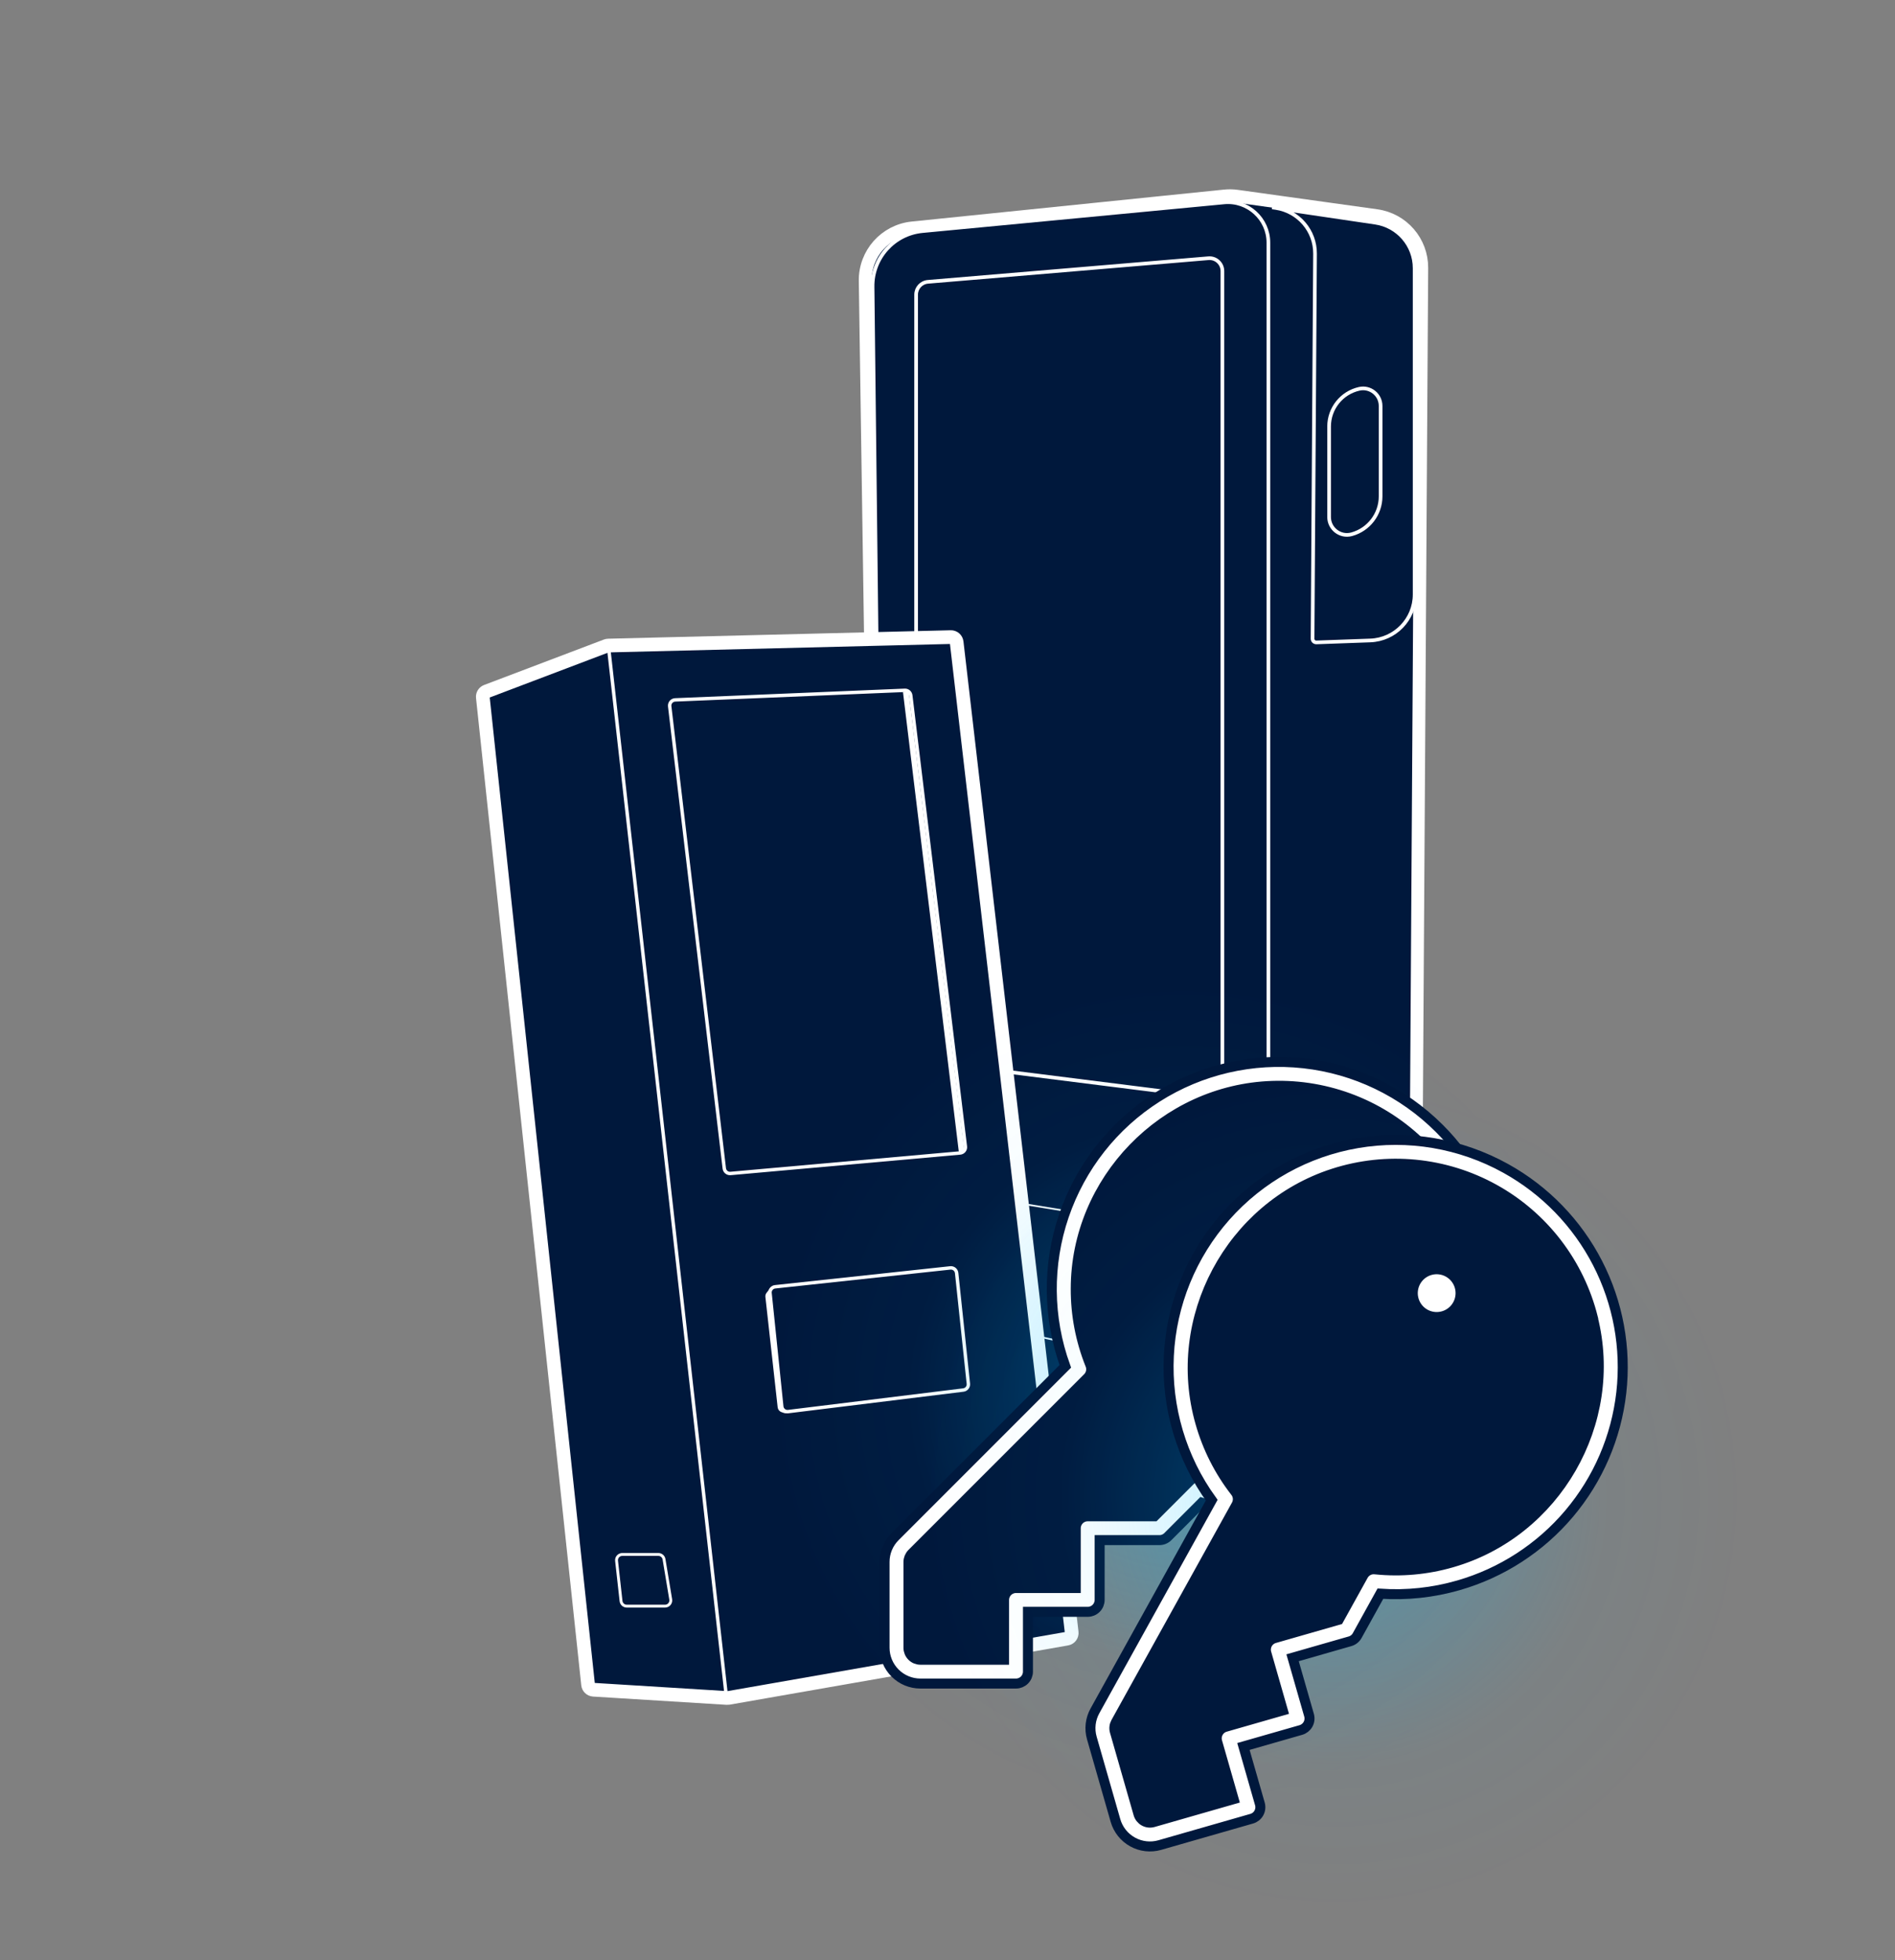 <svg width="440" height="455" viewBox="0 0 440 455" fill="none" xmlns="http://www.w3.org/2000/svg">
<rect x="0" y="0" width="440" height="455" fill="#808080" stroke="none"/>
<path d="M284.221 46.978L214.198 53.64C207.565 54.271 202.522 59.88 202.598 66.543L205.357 306.3C205.413 311.21 208.811 315.448 213.591 316.572L282.961 332.874C288.859 334.26 294.507 329.785 294.507 323.727V56.333C294.507 50.792 289.737 46.454 284.221 46.978Z" stroke="white" stroke-width="0.854"/>
<path d="M285.537 333.239L286.711 333.395C288.052 333.574 289.414 333.497 290.726 333.167L318.946 326.073C323.668 324.885 326.989 320.653 327.02 315.784L328.617 62.187C328.651 56.833 324.715 52.282 319.413 51.544L285.751 46.854" stroke="white" stroke-width="0.854"/>
<path d="M284.316 45.499C285.288 45.399 286.267 45.417 287.234 45.551L319.619 50.063C325.664 50.905 330.152 56.093 330.113 62.196L328.516 315.794C328.481 321.345 324.694 326.169 319.311 327.522L291.091 334.617C289.596 334.993 288.043 335.081 286.515 334.878L285.34 334.72L285.271 334.712L285.205 334.696L213.935 318.411C208.465 317.161 204.558 312.335 204.475 306.724L200.899 65.204C200.806 58.892 205.553 53.556 211.832 52.914L284.316 45.499Z" fill="#00183C" stroke="white" stroke-width="2.99"/>
<path d="M284.221 46.978L214.198 53.64C207.565 54.271 202.522 59.88 202.598 66.543L205.357 306.3C205.413 311.21 208.811 315.448 213.591 316.572L282.961 332.874C288.859 334.26 294.507 329.785 294.507 323.727V56.333C294.507 50.792 289.737 46.454 284.221 46.978Z" fill="#00183C" stroke="white" stroke-width="0.854"/>
<path d="M308.816 328.541V328.541C312.104 327.655 314.41 324.701 314.471 321.296L314.747 305.844C314.775 304.282 315.941 302.974 317.49 302.768V302.768C319.431 302.509 321.137 304.059 321.066 306.016L320.639 317.774C320.466 322.51 317.192 326.567 312.599 327.735L307.748 328.968" stroke="white" stroke-width="0.854"/>
<path d="M296.234 48.266L295.361 48.136L319.349 51.686C324.585 52.462 328.463 56.956 328.463 62.249V137.995C328.463 143.743 323.914 148.46 318.17 148.667L305.649 149.118C305.163 149.135 304.761 148.745 304.764 148.259L305.339 58.896C305.373 53.58 301.492 49.049 296.234 48.266Z" fill="#00183C" stroke="white" stroke-width="0.854"/>
<path d="M320.562 115.213V94.229C320.562 91.62 318.142 89.683 315.596 90.256C311.508 91.175 308.603 94.806 308.603 98.997V120.013C308.603 122.748 311.204 124.734 313.842 124.014C317.81 122.93 320.562 119.326 320.562 115.213Z" fill="#00183C" stroke="white" stroke-width="0.854"/>
<path d="M320.562 279.227V258.244C320.562 255.634 318.142 253.698 315.596 254.27C311.508 255.19 308.603 258.821 308.603 263.011V284.028C308.603 286.763 311.204 288.749 313.842 288.028C317.81 286.945 320.562 283.341 320.562 279.227Z" fill="#00183C" stroke="white" stroke-width="0.854"/>
<path d="M280.589 59.94L215.453 65.417C213.905 65.547 212.714 66.843 212.714 68.397V243.47C212.714 244.976 213.835 246.248 215.33 246.436L280.466 254.652C282.251 254.877 283.83 253.485 283.83 251.685V62.92C283.83 61.17 282.333 59.794 280.589 59.94Z" fill="#00183C" stroke="white" stroke-width="0.854"/>
<path d="M227.693 306.324V279.265C227.693 278.53 228.352 277.969 229.078 278.087L268.238 284.458C268.816 284.552 269.24 285.051 269.24 285.635V314.943C269.24 315.705 268.535 316.272 267.791 316.108L228.63 307.489C228.083 307.368 227.693 306.884 227.693 306.324Z" stroke="white" stroke-width="0.398"/>
<path d="M152.155 360.524L143.105 360.783C142.327 360.805 141.734 361.485 141.817 362.258L142.867 371.965C142.94 372.642 143.511 373.155 144.192 373.155H153.767C154.586 373.155 155.211 372.423 155.083 371.614L153.51 361.649C153.405 360.986 152.825 360.505 152.155 360.524Z" stroke="white" stroke-width="0.667"/>
<path d="M140.783 149.937L112.962 160.489C112.395 160.704 112.045 161.274 112.109 161.877L136.544 391.032C136.612 391.679 137.138 392.182 137.787 392.222L168.834 394.142C168.939 394.149 169.043 394.143 169.146 394.125L247.739 380.371C248.435 380.249 248.915 379.606 248.834 378.904L222.124 149.065C222.044 148.38 221.456 147.869 220.767 147.886L141.223 149.85C141.072 149.854 140.924 149.883 140.783 149.937Z" fill="#00183C" stroke="white" stroke-width="3.181"/>
<path d="M210.088 160.239L156.764 162.461C155.989 162.493 155.405 163.178 155.496 163.949L168.173 271.217C168.258 271.934 168.897 272.453 169.616 272.389L222.946 267.627C223.696 267.56 224.242 266.886 224.151 266.139L211.467 161.411C211.383 160.72 210.783 160.21 210.088 160.239Z" fill="#00183C" stroke="white" stroke-width="0.795"/>
<path d="M141.329 150.522L168.658 393.819" stroke="white" stroke-width="0.795"/>
<path d="M179.976 298.691L220.655 294.31C221.388 294.231 222.046 294.762 222.124 295.495L224.844 321.193C224.921 321.916 224.404 322.567 223.682 322.656L183.005 327.663C182.264 327.754 181.593 327.219 181.516 326.477L178.793 300.154C178.717 299.424 179.246 298.77 179.976 298.691Z" stroke="white" stroke-width="0.795"/>
<path d="M178.001 300.068L178.989 298.833L178.748 299.556C178.688 299.738 178.667 299.932 178.688 300.123L181.58 326.473C181.627 326.905 181.882 327.287 182.263 327.496L182.989 327.895L182.743 327.969C182.47 328.051 182.177 328.043 181.909 327.946L181.437 327.777C180.959 327.604 180.62 327.175 180.564 326.67L177.717 301.048C177.678 300.697 177.78 300.344 178.001 300.068Z" fill="white"/>
<path d="M210.318 160.521L223.316 267.505" stroke="white" stroke-width="1.333"/>
<path d="M152.864 360.823H144.485C143.69 360.823 143.072 361.514 143.16 362.304L144.196 371.636C144.271 372.311 144.842 372.822 145.521 372.822H154.419C155.243 372.822 155.87 372.082 155.734 371.269L154.179 361.937C154.072 361.295 153.516 360.823 152.864 360.823Z" fill="#00183C" stroke="white" stroke-width="0.667"/>
<path opacity="0.3" d="M370.787 324.038C370.787 377.082 327.853 420.077 274.89 420.077C221.933 420.077 179 377.082 179 324.038C179 271 221.933 228 274.89 228C327.853 228 370.787 271 370.787 324.038Z" fill="url(#paint0_radial_2752_68)"/>
<circle cx="295.494" cy="299.521" r="48.89" fill="#00183C"/>
<path d="M209.756 359.001L251.682 316.35L280.552 343.043L268.801 354.794H252.843V370.752L235.144 371.768V386.565L233.548 387.29L227.02 388.306L218.606 386.565H209.756L207.58 379.021L209.756 359.001Z" fill="#00183C"/>
<path d="M334.221 261.956C325.745 253.471 314.629 248.13 302.708 246.814C290.787 245.499 278.774 248.288 268.652 254.72C258.53 261.152 250.904 270.844 247.032 282.195C243.161 293.546 243.275 305.878 247.357 317.155L207.82 356.692C207.047 357.462 206.434 358.378 206.016 359.386C205.598 360.394 205.384 361.475 205.386 362.567V382.467C205.386 384.675 206.263 386.792 207.824 388.353C209.385 389.914 211.502 390.791 213.709 390.791H235.905C236.641 390.791 237.347 390.498 237.867 389.978C238.388 389.458 238.68 388.752 238.68 388.016V374.143H252.553C253.288 374.143 253.994 373.851 254.515 373.331C255.035 372.81 255.327 372.105 255.327 371.369V357.496H269.2C269.564 357.497 269.925 357.425 270.262 357.286C270.599 357.147 270.905 356.942 271.163 356.685L279.022 348.819C284.769 350.896 290.834 351.955 296.945 351.947H297.014C307.435 351.934 317.617 348.832 326.276 343.034C334.934 337.236 341.68 329.003 345.661 319.373C349.643 309.743 350.681 299.149 348.644 288.93C346.608 278.711 341.589 269.324 334.221 261.956ZM344.084 300.799C343.286 325.922 322.165 346.384 297.007 346.419H296.945C290.956 346.431 285.02 345.293 279.459 343.069C278.946 342.842 278.377 342.775 277.826 342.878C277.275 342.981 276.768 343.248 276.372 343.644L268.048 351.968H252.553C251.817 351.968 251.111 352.26 250.591 352.781C250.07 353.301 249.778 354.007 249.778 354.743V368.615H235.905C235.17 368.615 234.464 368.908 233.944 369.428C233.423 369.948 233.131 370.654 233.131 371.39V385.262H213.709C212.973 385.262 212.268 384.97 211.747 384.45C211.227 383.929 210.935 383.224 210.935 382.488V362.567C210.939 361.832 211.23 361.127 211.746 360.604L252.553 319.804C252.949 319.408 253.216 318.901 253.319 318.35C253.422 317.799 253.355 317.23 253.128 316.718C250.896 311.137 249.758 305.179 249.778 299.169C249.778 274.011 270.275 252.89 295.398 252.064C301.854 251.849 308.284 252.962 314.292 255.334C320.3 257.705 325.756 261.286 330.323 265.853C334.89 270.42 338.471 275.877 340.843 281.884C343.215 287.892 344.327 294.323 344.112 300.778L344.084 300.799ZM316.367 285.359C316.367 286.456 316.041 287.529 315.431 288.442C314.822 289.354 313.955 290.065 312.941 290.485C311.927 290.905 310.811 291.015 309.735 290.801C308.659 290.587 307.67 290.059 306.894 289.282C306.118 288.506 305.589 287.518 305.375 286.441C305.161 285.365 305.271 284.249 305.691 283.235C306.111 282.221 306.822 281.355 307.735 280.745C308.647 280.135 309.72 279.81 310.818 279.81C312.289 279.81 313.701 280.394 314.741 281.435C315.782 282.476 316.367 283.887 316.367 285.359Z" fill="white" stroke="#00183C" stroke-width="2.321"/>
<path opacity="0.3" d="M401.89 320.817C416.511 371.807 387.092 424.97 336.18 439.569C285.275 454.166 232.154 424.67 217.533 373.681C202.914 322.698 232.331 269.53 283.237 254.933C334.148 240.334 387.271 269.834 401.89 320.817Z" fill="url(#paint1_radial_2752_68)"/>
<g clip-path="url(#clip0_2752_68)">
<circle cx="322.756" cy="318.004" r="48.89" transform="rotate(-16 322.756 318.004)" fill="#00183C"/>
<path d="M256.734 398.813L285.28 346.257L320.388 363.959L312.332 378.493L296.992 382.892L301.39 398.232L284.657 404.087L288.736 418.311L287.402 419.448L281.406 422.224L272.838 422.869L264.332 425.309L260.16 418.657L256.734 398.813Z" fill="#00183C"/>
<path d="M349.628 271.219C339.141 265.399 326.984 263.329 315.162 265.351C303.341 267.372 292.562 273.364 284.605 282.337C276.648 291.31 271.988 302.728 271.395 314.707C270.803 326.685 274.312 338.508 281.344 348.223L254.237 397.126C253.706 398.079 253.369 399.129 253.245 400.213C253.121 401.297 253.213 402.396 253.516 403.444L259.001 422.574C259.61 424.696 261.036 426.489 262.967 427.559C264.898 428.63 267.174 428.889 269.296 428.281L290.633 422.162C291.34 421.96 291.938 421.484 292.295 420.841C292.651 420.197 292.738 419.438 292.535 418.731L288.711 405.395L302.046 401.572C302.754 401.369 303.352 400.893 303.708 400.25C304.065 399.606 304.152 398.847 303.949 398.14L300.125 384.805L313.46 380.981C313.811 380.881 314.138 380.712 314.423 380.486C314.709 380.259 314.947 379.978 315.123 379.66L320.51 369.932C326.607 370.345 332.729 369.691 338.601 367.999L338.668 367.98C348.681 365.095 357.614 359.306 364.339 351.347C371.064 343.387 375.279 333.613 376.451 323.259C377.624 312.904 375.702 302.435 370.928 293.173C366.154 283.91 358.742 276.271 349.628 271.219ZM369.816 305.839C375.974 330.209 361.311 355.7 337.137 362.668L337.077 362.685C331.323 364.347 325.304 364.89 319.345 364.285C318.79 364.208 318.224 364.3 317.723 364.551C317.222 364.802 316.808 365.198 316.536 365.689L310.83 375.984L295.934 380.255C295.227 380.458 294.629 380.934 294.272 381.577C293.915 382.221 293.829 382.98 294.032 383.687L297.856 397.022L284.52 400.846C283.813 401.049 283.215 401.524 282.859 402.168C282.502 402.812 282.415 403.571 282.618 404.278L286.442 417.613L267.773 422.967C267.065 423.169 266.306 423.083 265.663 422.726C265.019 422.369 264.544 421.772 264.341 421.064L258.85 401.915C258.651 401.207 258.737 400.45 259.089 399.804L287.069 349.338C287.341 348.848 287.458 348.287 287.405 347.729C287.352 347.171 287.131 346.642 286.771 346.212C283.087 341.463 280.351 336.049 278.714 330.266C271.779 306.083 285.66 280.13 309.583 272.412C315.729 270.426 322.217 269.723 328.646 270.347C335.074 270.971 341.306 272.908 346.956 276.04C352.605 279.171 357.55 283.429 361.486 288.551C365.422 293.672 368.264 299.547 369.837 305.811L369.816 305.839ZM338.916 298.637C339.219 299.692 339.201 300.813 338.867 301.858C338.532 302.903 337.895 303.826 337.036 304.509C336.177 305.192 335.135 305.605 334.041 305.696C332.948 305.787 331.852 305.552 330.892 305.02C329.932 304.488 329.151 303.683 328.649 302.707C328.146 301.731 327.944 300.629 328.069 299.538C328.193 298.448 328.638 297.419 329.347 296.581C330.056 295.743 330.997 295.135 332.052 294.832C333.467 294.427 334.985 294.6 336.272 295.313C337.559 296.026 338.51 297.222 338.916 298.637Z" fill="white" stroke="#00183C" stroke-width="2.321"/>
</g>
<defs>
<radialGradient id="paint0_radial_2752_68" cx="0" cy="0" r="1" gradientUnits="userSpaceOnUse" gradientTransform="translate(274.893 324.039) scale(95.892 96.039)">
<stop stop-color="#00BCFF"/>
<stop offset="0.654" stop-color="#00BCFF" stop-opacity="0.1"/>
<stop offset="1" stop-color="#00BCFF" stop-opacity="0"/>
</radialGradient>
<radialGradient id="paint1_radial_2752_68" cx="0" cy="0" r="1" gradientUnits="userSpaceOnUse" gradientTransform="translate(309.712 347.25) rotate(-16) scale(95.892 96.039)">
<stop stop-color="#00BCFF"/>
<stop offset="0.654" stop-color="#00BCFF" stop-opacity="0.1"/>
<stop offset="1" stop-color="#00BCFF" stop-opacity="0"/>
</radialGradient>
<clipPath id="clip0_2752_68">
<rect width="177.569" height="177.569" fill="white" transform="translate(199.034 283.907) rotate(-16)"/>
</clipPath>
</defs>
</svg>
